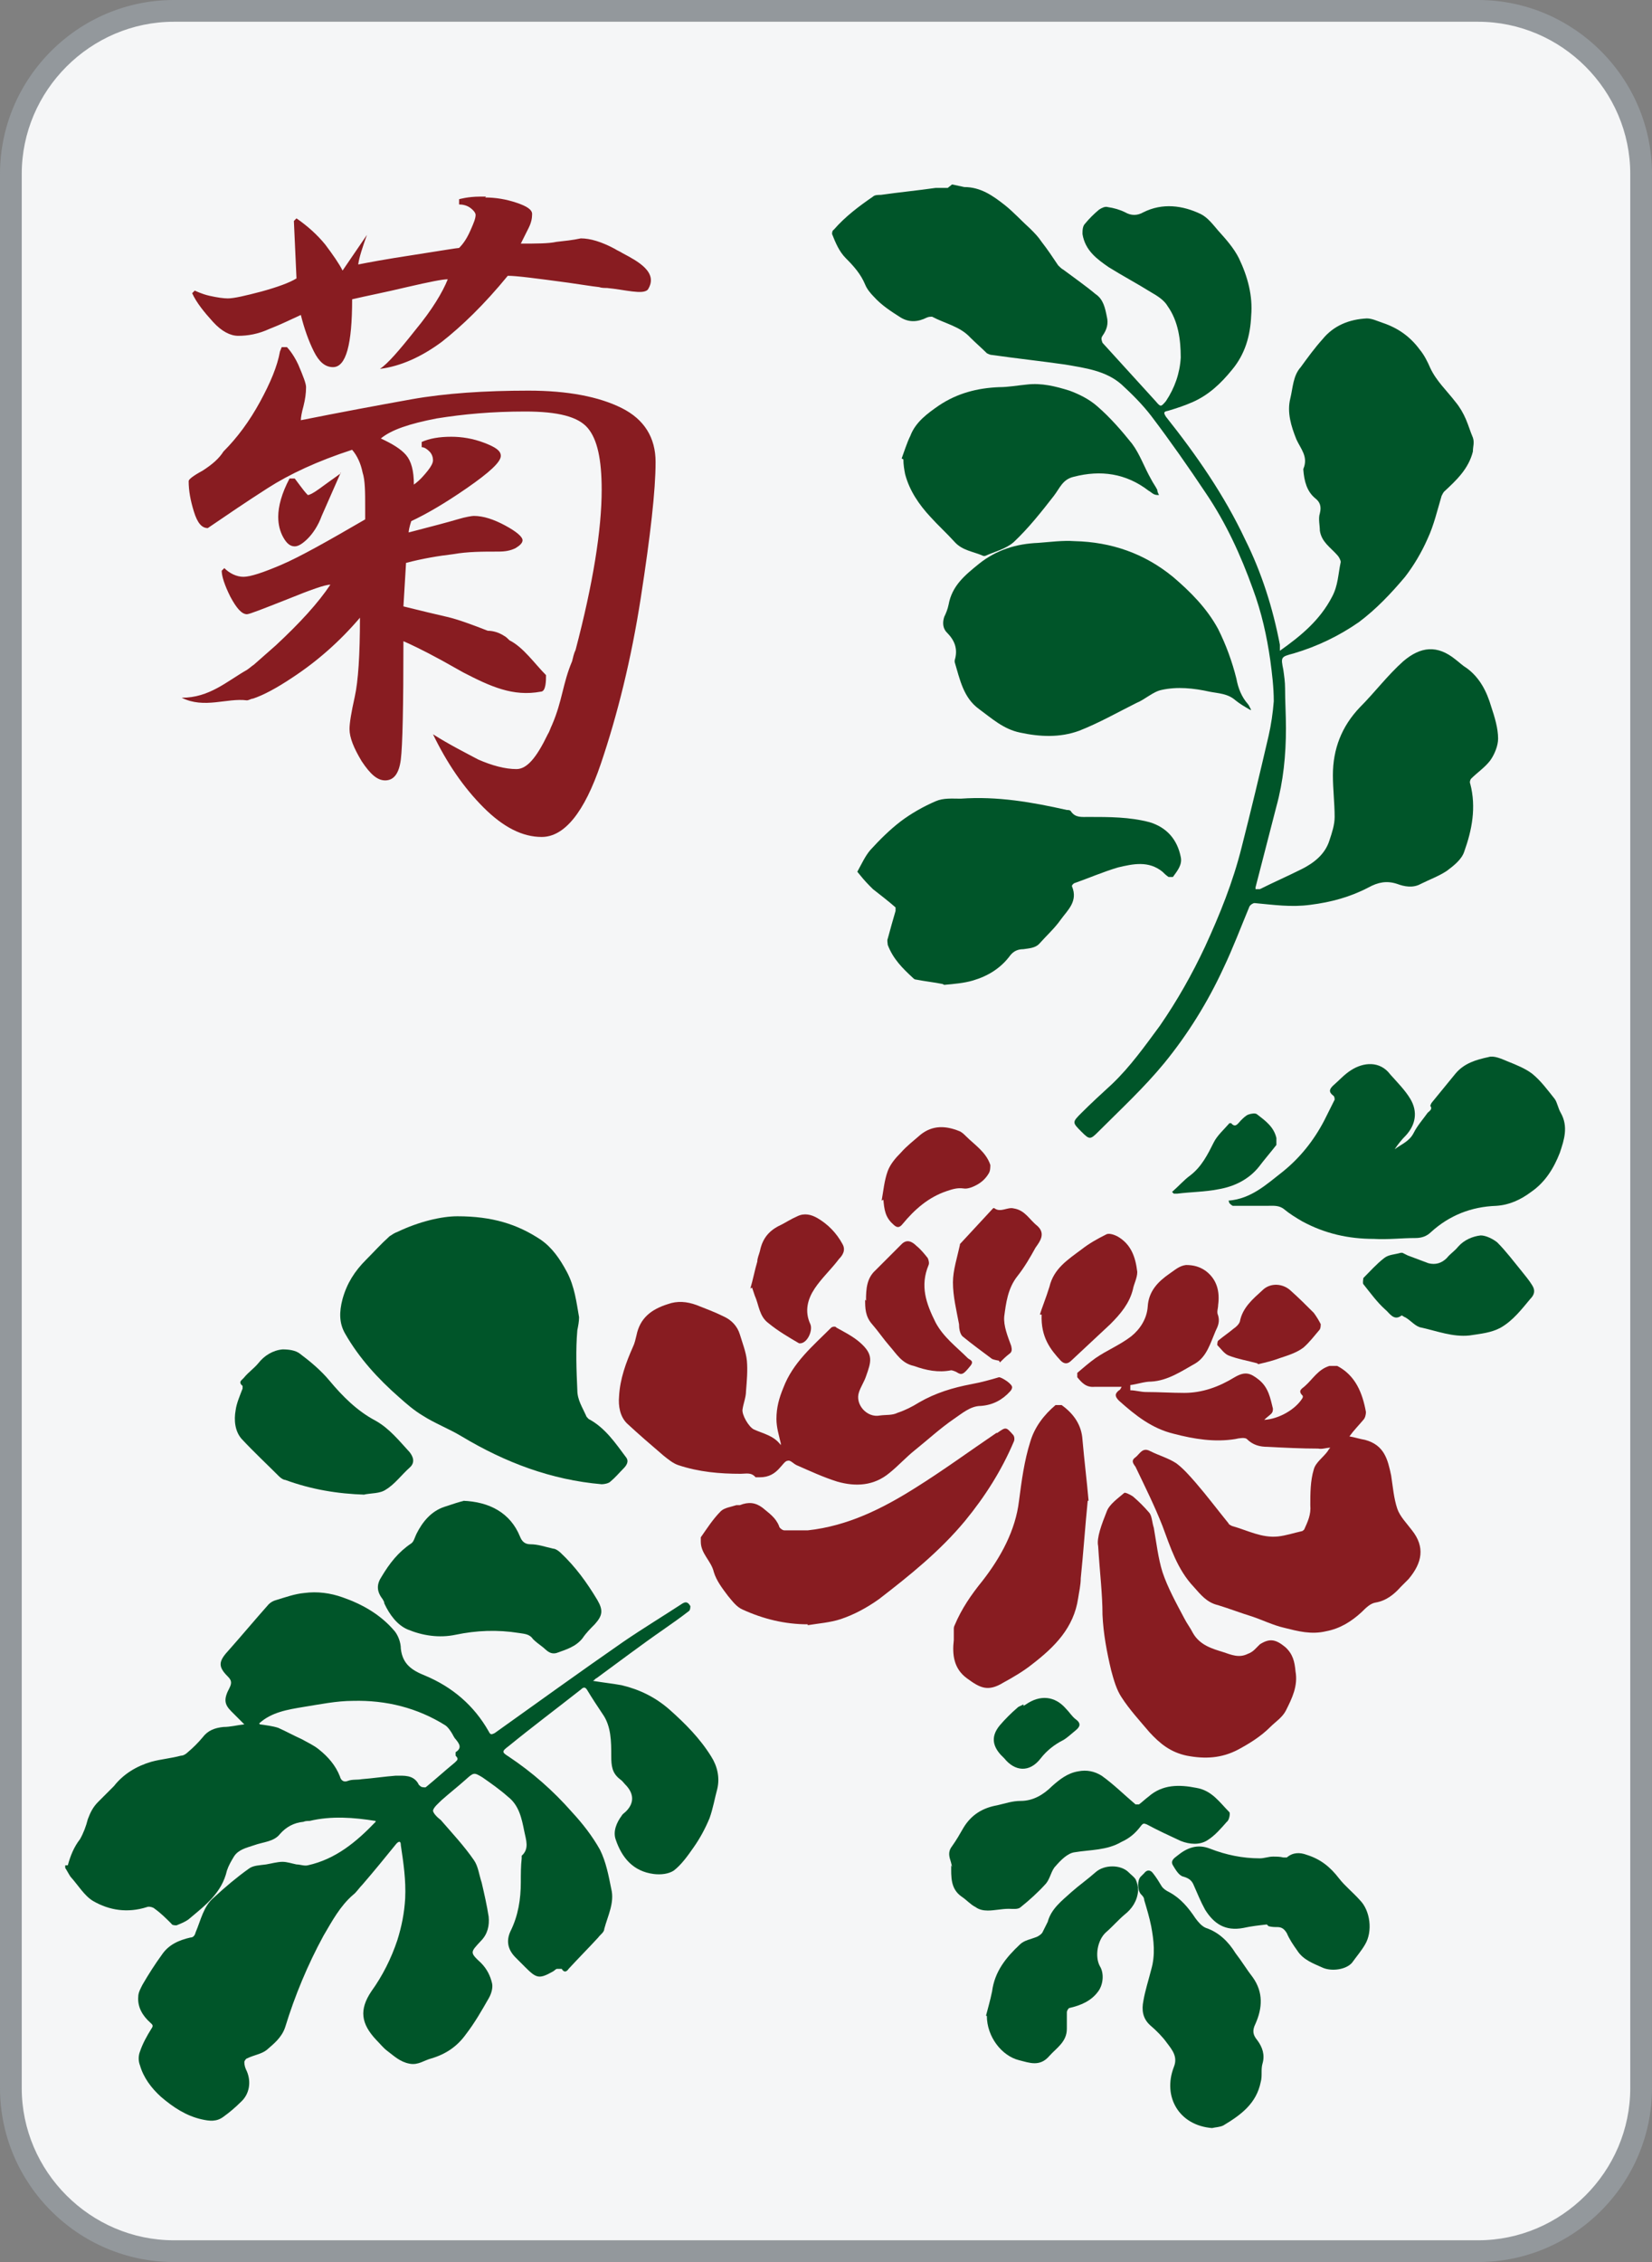 <?xml version="1.0" encoding="UTF-8"?>
<svg id="_图层_1" data-name="图层 1" xmlns="http://www.w3.org/2000/svg" viewBox="0 0 19 26">
  <rect x="0" y="0" width="19" height="26" fill="#808080" stroke="none"/>
  <defs>
    <style>
      .cls-1 {
        fill: #005529;
      }

      .cls-2 {
        fill: #93989c;
      }

      .cls-3 {
        fill: #881c21;
      }

      .cls-4 {
        fill: #f5f6f7;
      }
    </style>
  </defs>
  <g>
    <rect class="cls-4" x=".12" y=".12" width="18.75" height="25.75" rx="1.88" ry="1.88"/>
    <path class="cls-2" d="M17,.25c.96,0,1.75,.79,1.75,1.75V24c0,.96-.79,1.75-1.75,1.75H2c-.96,0-1.75-.79-1.75-1.75V2C.25,1.04,1.04,.25,2,.25h15M17,0H2C.9,0,0,.9,0,2V24C0,25.1,.9,26,2,26h15c1.1,0,2-.9,2-2V2C19,.9,18.1,0,17,0h0Z"/>
  </g>
  <g>
    <path class="cls-1" d="M.78,21.44c.03-.11,.07-.21,.14-.3,.04-.07,.07-.15,.09-.23,.03-.08,.06-.14,.12-.2,.06-.06,.12-.12,.18-.18,.11-.14,.26-.23,.43-.28,.11-.03,.23-.04,.34-.07,.03,0,.06-.02,.08-.04,.06-.05,.12-.11,.17-.17,.06-.08,.14-.11,.24-.12,.08,0,.15-.02,.24-.03-.06-.06-.1-.1-.15-.15-.08-.08-.09-.14-.02-.27,.03-.06,.02-.09-.02-.13-.11-.11-.11-.17,0-.29,.16-.18,.31-.36,.47-.54,.02-.02,.05-.04,.09-.05,.1-.03,.21-.07,.32-.08,.15-.02,.3,0,.44,.05,.23,.08,.44,.2,.6,.39,.04,.05,.07,.13,.07,.2,.02,.18,.13,.25,.28,.31,.31,.13,.56,.34,.73,.64,.02,.04,.03,.04,.07,.02,.49-.35,.99-.71,1.48-1.05,.22-.15,.45-.29,.68-.44,.05-.03,.07,0,.09,.03,0,.01,0,.05-.02,.06-.09,.07-.19,.14-.29,.21-.26,.18-.51,.37-.77,.56-.01,0-.02,.02-.04,.03,.12,.02,.22,.03,.33,.05,.21,.05,.39,.14,.55,.28,.18,.16,.35,.33,.48,.54,.07,.11,.1,.24,.07,.37-.03,.11-.05,.23-.09,.34-.05,.12-.11,.23-.18,.33-.07,.1-.14,.2-.23,.27-.06,.04-.15,.05-.23,.04-.24-.03-.37-.19-.44-.4-.03-.09,.01-.19,.07-.27,.01-.02,.03-.03,.05-.05,.1-.1,.09-.21-.01-.31-.02-.02-.03-.04-.06-.06-.09-.07-.1-.15-.1-.27,0-.16,0-.34-.1-.48-.06-.09-.12-.18-.18-.28-.02-.03-.04-.03-.07,0-.28,.22-.56,.43-.83,.65-.08,.06-.08,.07,0,.12,.27,.18,.51,.39,.73,.64,.12,.13,.23,.27,.32,.43,.07,.14,.1,.3,.13,.45,.04,.16-.04,.31-.08,.46,0,.04-.05,.07-.07,.1-.11,.12-.23,.24-.34,.36-.02,.03-.05,.05-.08,0,0,0-.03,0-.05,0-.02,0-.03,.02-.05,.03-.16,.09-.19,.08-.32-.05-.04-.04-.07-.07-.11-.11-.09-.09-.11-.19-.06-.3,.09-.18,.12-.37,.12-.57,0-.09,0-.18,.01-.27,0-.01,0-.02,0-.03,.09-.08,.05-.18,.03-.28-.03-.15-.06-.3-.19-.4-.09-.08-.19-.15-.29-.22-.1-.06-.1-.06-.2,.03-.09,.08-.18,.15-.27,.23-.04,.04-.09,.08-.1,.12,0,.03,.05,.08,.09,.11,.13,.15,.27,.3,.38,.46,.05,.07,.06,.17,.09,.26,.03,.13,.06,.26,.08,.39,.01,.1-.01,.2-.09,.28-.12,.13-.13,.13,0,.25,.07,.07,.11,.15,.13,.24,.01,.05-.01,.12-.04,.17-.08,.14-.16,.28-.26,.41-.1,.14-.23,.23-.4,.28-.08,.02-.15,.08-.25,.06-.11-.02-.18-.09-.26-.15-.04-.03-.08-.08-.12-.12-.18-.19-.2-.35-.06-.56,.13-.18,.23-.38,.3-.59,.05-.16,.08-.31,.09-.48,.01-.21-.02-.41-.05-.61,0-.05-.02-.05-.05-.02-.13,.16-.26,.32-.39,.47-.04,.04-.07,.09-.11,.12-.15,.13-.24,.3-.34,.47-.18,.33-.33,.69-.44,1.05-.04,.12-.13,.19-.21,.26-.06,.05-.15,.06-.23,.1-.01,0-.03,.03-.03,.04,0,.04,.01,.07,.03,.11,.05,.12,.03,.26-.07,.35-.06,.06-.13,.12-.2,.17-.08,.06-.16,.05-.25,.03-.18-.04-.33-.14-.47-.26-.11-.1-.2-.22-.24-.36-.02-.05-.02-.11,0-.16,.03-.09,.08-.18,.13-.26,.03-.04,.01-.05-.01-.07-.09-.08-.15-.18-.14-.3,0-.05,.03-.1,.05-.14,.07-.12,.14-.23,.22-.34,.08-.12,.2-.17,.33-.2,.03,0,.05-.02,.06-.06,.06-.14,.09-.3,.21-.4,.13-.12,.26-.23,.4-.33,.05-.04,.13-.04,.2-.05,.06-.01,.13-.03,.19-.03,.05,0,.11,.02,.16,.03,.04,0,.09,.02,.13,.01,.32-.07,.56-.27,.78-.5,0,0,0,0,0-.01-.25-.04-.51-.06-.76,0-.02,0-.05,0-.07,.01-.11,.01-.2,.06-.27,.14-.07,.09-.19,.09-.3,.13-.09,.03-.18,.05-.23,.13-.03,.05-.06,.1-.08,.16-.06,.26-.25,.4-.44,.56-.04,.03-.09,.05-.14,.07-.02,0-.05,0-.06-.02-.06-.06-.12-.12-.19-.17-.02-.02-.07-.03-.09-.02-.22,.07-.43,.04-.62-.07-.1-.06-.17-.18-.26-.28-.02-.03-.04-.07-.06-.1v-.03Zm2.21-1.62c.07,.01,.15,.02,.21,.04,.09,.04,.18,.09,.27,.13,.07,.04,.14,.07,.2,.12,.1,.08,.19,.18,.24,.31,.01,.04,.04,.07,.09,.05,.05-.02,.11-.01,.16-.02,.13-.01,.26-.03,.39-.04,.1,0,.2-.01,.26,.09,0,.01,.02,.03,.04,.04,.01,0,.04,.01,.05,0,.11-.09,.22-.19,.33-.28,.03-.03,.05-.04,.01-.08,0,0,0-.03,0-.04,.08-.05,.04-.1,0-.15-.02-.02-.03-.05-.05-.08-.02-.03-.04-.06-.07-.08-.32-.2-.68-.29-1.06-.28-.19,0-.38,.04-.57,.07-.18,.03-.37,.06-.51,.19Z"/>
    <path class="cls-1" d="M10.95,2.12s.09,.02,.14,.03c.19,0,.33,.1,.47,.21,.1,.08,.19,.18,.29,.27,.05,.05,.09,.09,.13,.15,.07,.09,.13,.18,.19,.27,.02,.02,.04,.04,.06,.05,.12,.09,.25,.18,.37,.28,.09,.06,.11,.16,.13,.26,.02,.08,0,.15-.05,.22-.02,.03-.01,.05,0,.08,.2,.22,.4,.44,.61,.67,.06,.07,.06,.07,.12,0,.1-.15,.16-.32,.17-.5,0-.21-.03-.42-.15-.59-.04-.07-.12-.12-.19-.16-.16-.1-.33-.19-.49-.29-.13-.09-.27-.19-.3-.38,0-.04,0-.09,.03-.12,.05-.06,.1-.11,.16-.16,.03-.02,.07-.04,.1-.03,.07,.01,.14,.03,.2,.06,.07,.04,.14,.04,.21,0,.22-.11,.45-.08,.66,.02,.08,.04,.14,.12,.2,.19,.09,.1,.18,.2,.24,.32,.1,.21,.16,.43,.14,.66-.01,.23-.07,.44-.22,.62-.13,.16-.27,.29-.45,.37-.09,.04-.18,.07-.28,.1-.04,.01-.07,.01-.03,.07,.35,.44,.67,.9,.91,1.41,.19,.38,.32,.79,.4,1.21,0,.02,0,.04,0,.07,.24-.17,.46-.35,.6-.62,.07-.13,.07-.26,.1-.4,0-.02-.02-.06-.04-.08-.08-.09-.18-.15-.2-.28,0-.06-.02-.14,0-.2,.02-.08,0-.13-.05-.17-.1-.08-.13-.2-.14-.33,0,0,0,0,0-.01,.06-.14-.03-.23-.08-.34-.06-.15-.11-.31-.07-.47,.03-.12,.03-.26,.12-.36,.08-.11,.16-.22,.25-.32,.13-.16,.31-.23,.51-.24,.06,0,.12,.03,.18,.05,.18,.06,.32,.16,.43,.31,.05,.06,.09,.14,.12,.21,.07,.15,.19,.26,.29,.39,.05,.06,.09,.13,.12,.2,.03,.07,.05,.14,.08,.21,.02,.06,0,.1,0,.16-.05,.2-.19,.33-.33,.46-.01,.01-.02,.03-.03,.05-.05,.17-.09,.34-.16,.49-.07,.16-.16,.31-.26,.44-.16,.19-.33,.37-.53,.52-.23,.16-.48,.28-.75,.36-.15,.04-.15,.04-.12,.19,.01,.07,.02,.14,.02,.21,0,.15,.01,.31,.01,.46,0,.31-.03,.61-.11,.9-.08,.31-.16,.62-.24,.93,0,0,0,.02,0,.02,.02,0,.03,0,.05,0,.16-.08,.32-.15,.48-.23,.14-.07,.27-.17,.32-.33,.03-.09,.06-.18,.06-.27,0-.16-.02-.32-.02-.48,0-.3,.1-.56,.31-.78,.17-.17,.32-.37,.5-.53,.2-.17,.39-.19,.6-.02,.04,.03,.08,.07,.13,.1,.15,.11,.23,.27,.28,.44,.04,.12,.08,.25,.08,.37,0,.08-.04,.18-.09,.25-.06,.08-.15,.14-.22,.21-.01,.01-.02,.04-.01,.06,.07,.27,.02,.53-.07,.78-.03,.09-.12,.16-.2,.22-.09,.06-.2,.1-.3,.15-.09,.05-.19,.03-.27,0-.12-.04-.22-.02-.33,.04-.21,.11-.43,.17-.67,.2-.22,.03-.42,0-.64-.02-.02,0-.05,.02-.06,.04-.1,.24-.19,.48-.3,.71-.18,.39-.41,.76-.68,1.09-.23,.28-.5,.53-.76,.79-.09,.09-.1,.09-.19,0-.11-.11-.11-.11,0-.22,.11-.11,.23-.22,.35-.33,.21-.2,.38-.44,.55-.67,.2-.29,.37-.59,.52-.91,.17-.37,.32-.74,.42-1.14,.11-.43,.21-.85,.31-1.28,.03-.13,.05-.27,.06-.4,0-.16-.02-.32-.04-.47-.04-.28-.1-.55-.2-.82-.14-.39-.31-.76-.54-1.1-.2-.3-.41-.6-.63-.89-.1-.13-.22-.25-.34-.36-.18-.16-.42-.19-.65-.23-.28-.04-.56-.07-.84-.11-.02,0-.04-.01-.06-.02-.06-.06-.13-.12-.19-.18-.12-.13-.29-.16-.44-.24-.01,0-.04,0-.06,.01-.1,.05-.2,.06-.3,0-.11-.07-.22-.14-.31-.24-.04-.04-.08-.09-.1-.14-.05-.12-.13-.21-.22-.3-.08-.08-.12-.18-.16-.28,0-.01,0-.04,.02-.05,.13-.15,.29-.27,.45-.38,.02-.02,.06-.02,.09-.02,.21-.03,.42-.05,.63-.08h.14Z"/>
    <path class="cls-3" d="M13,15.98c.06,0,.12,.02,.18,.02,.15,0,.29,.01,.44,.01,.21,0,.4-.07,.58-.18,.12-.07,.18-.05,.28,.03,.11,.09,.13,.21,.16,.33,0,.02,0,.04-.02,.06-.02,.02-.05,.04-.08,.07,.17-.01,.36-.12,.44-.25,0,0,.01-.02,0-.03-.06-.06,0-.08,.03-.11,.09-.08,.15-.19,.28-.23,.03,0,.06,0,.09,0,.21,.11,.29,.31,.33,.53,0,.03-.01,.07-.03,.09-.05,.06-.11,.12-.16,.19,.06,.01,.12,.03,.18,.04,.22,.06,.26,.22,.3,.41,.02,.13,.03,.26,.07,.38,.03,.09,.11,.17,.17,.25,.15,.19,.12,.37-.04,.56-.03,.03-.06,.06-.09,.09-.08,.09-.17,.16-.29,.18-.06,.01-.11,.06-.16,.11-.12,.11-.25,.19-.41,.22-.17,.04-.32,0-.48-.04-.13-.03-.25-.09-.37-.13-.13-.04-.26-.09-.39-.13-.13-.03-.2-.12-.28-.21-.19-.2-.27-.46-.36-.7-.09-.23-.2-.45-.31-.68-.02-.03-.06-.07,0-.11,.05-.04,.08-.12,.17-.07,.1,.05,.21,.08,.3,.14,.08,.06,.15,.14,.22,.22,.13,.15,.25,.31,.38,.47,0,.01,.02,.02,.04,.03,.18,.05,.34,.14,.53,.12,.09-.01,.18-.04,.27-.06,.01,0,.02-.01,.03-.02,.04-.09,.08-.17,.07-.28,0-.13,0-.28,.04-.41,.02-.08,.11-.14,.16-.21,0,0,.01-.02,.03-.04-.05,0-.09,.02-.14,.01-.19,0-.39-.01-.58-.02-.09,0-.17-.02-.24-.09-.02-.02-.09-.01-.13,0-.24,.04-.48,0-.71-.06-.25-.06-.44-.21-.63-.38-.05-.05-.05-.08,0-.12,.01,0,.02-.02,.03-.04-.1,0-.21,0-.31,0-.1,.01-.15-.05-.2-.11,0,0,0-.04,0-.05,.07-.06,.14-.12,.21-.17,.13-.09,.28-.15,.41-.25,.1-.08,.18-.2,.19-.34,.01-.18,.12-.29,.25-.38,.06-.04,.11-.09,.19-.1,.09,0,.16,.02,.23,.07,.13,.1,.16,.24,.14,.39,0,.04-.02,.08,0,.12,.02,.07,0,.12-.03,.18-.06,.14-.1,.29-.23,.37-.16,.09-.32,.2-.51,.21-.08,0-.16,.03-.24,.04,0,0,0,.02,0,.02Z"/>
    <path class="cls-1" d="M5.26,13.98c.4,0,.69,.09,.96,.27,.13,.09,.22,.22,.3,.37,.09,.17,.11,.35,.14,.52,0,.05-.01,.1-.02,.15-.02,.23-.01,.46,0,.69,0,.11,.06,.2,.1,.29,0,.01,.02,.03,.03,.04,.19,.1,.31,.28,.43,.44,.04,.05,0,.1-.03,.13-.05,.05-.09,.1-.15,.15-.02,.02-.07,.03-.1,.03-.58-.05-1.11-.25-1.61-.55-.15-.09-.31-.15-.45-.24-.1-.06-.18-.13-.27-.21-.24-.21-.46-.45-.62-.73-.07-.12-.07-.25-.03-.4,.05-.18,.14-.32,.27-.45,.09-.09,.17-.18,.27-.27,.03-.02,.06-.04,.09-.05,.25-.12,.51-.18,.69-.18Z"/>
    <path class="cls-1" d="M14.38,8.16c-.07-.04-.12-.07-.17-.11-.09-.08-.2-.08-.3-.1-.18-.04-.37-.06-.55-.02-.1,.02-.19,.11-.29,.15-.22,.11-.43,.23-.66,.32-.22,.08-.45,.07-.68,.02-.19-.04-.32-.16-.47-.27-.18-.13-.22-.34-.28-.54,0,0,0-.01,0-.02,.04-.13,0-.23-.09-.32-.05-.05-.05-.12-.03-.18,.02-.04,.04-.09,.05-.14,.04-.22,.19-.34,.35-.47,.2-.16,.43-.23,.68-.24,.14-.01,.28-.03,.42-.02,.42,.01,.8,.14,1.13,.41,.2,.17,.39,.36,.52,.6,.09,.18,.16,.37,.21,.57,.02,.11,.06,.21,.13,.29,.01,.01,.02,.03,.04,.07Z"/>
    <path class="cls-1" d="M14.13,13.8c.26-.02,.44-.19,.62-.33,.2-.16,.36-.36,.48-.59,.04-.08,.08-.16,.12-.24,0-.01,0-.04-.02-.05-.05-.04-.04-.07,0-.11,.07-.06,.13-.13,.21-.18,.14-.09,.33-.11,.45,.05,.08,.09,.17,.18,.23,.28,.09,.15,.06,.3-.05,.42-.05,.05-.09,.1-.13,.16,.08-.06,.17-.09,.22-.19,.04-.08,.11-.16,.16-.23,.02-.02,.06-.04,.03-.08,0,0,.01-.03,.02-.04,.09-.11,.18-.22,.27-.33,.1-.12,.24-.16,.38-.19,.06-.02,.15,.02,.22,.05,.1,.04,.2,.08,.28,.14,.1,.08,.18,.19,.26,.29,.03,.04,.04,.11,.07,.16,.09,.16,.04,.31-.01,.46-.07,.18-.17,.34-.33,.45-.12,.09-.25,.15-.4,.16-.29,.01-.54,.11-.75,.3-.05,.05-.11,.07-.18,.07-.16,0-.32,.02-.48,.01-.29,0-.56-.06-.82-.2-.07-.04-.15-.09-.21-.14-.06-.05-.13-.04-.2-.04-.13,0-.26,0-.39,0,0,0-.01,0-.04-.03Z"/>
    <path class="cls-3" d="M8.98,16.59c-.02-.09-.05-.18-.05-.28,0-.13,.03-.24,.08-.36,.11-.29,.34-.48,.55-.69,.01-.01,.05-.02,.06,0,.09,.05,.19,.1,.27,.17,.16,.14,.13,.22,.07,.39-.02,.06-.06,.12-.08,.18-.05,.14,.09,.3,.24,.27,.07-.01,.14,0,.2-.03,.09-.03,.17-.07,.25-.12,.19-.11,.39-.17,.6-.21,.11-.02,.22-.05,.32-.08,.03,0,.16,.08,.15,.12,0,.01-.01,.03-.02,.04-.09,.1-.2,.16-.34,.17-.12,0-.22,.09-.31,.15-.16,.11-.3,.24-.45,.36-.1,.08-.19,.18-.29,.26-.18,.15-.39,.16-.6,.1-.16-.05-.31-.12-.47-.19-.04-.02-.07-.06-.1-.05-.03,0-.06,.05-.09,.08-.06,.07-.13,.11-.23,.11-.02,0-.04,0-.05,0-.05-.06-.11-.04-.17-.04-.24,0-.48-.02-.72-.1-.06-.02-.12-.07-.17-.11-.14-.12-.28-.24-.42-.37-.08-.08-.1-.2-.09-.31,.01-.2,.08-.39,.16-.57,.02-.04,.03-.09,.04-.13,.04-.2,.17-.3,.36-.36,.11-.04,.22-.03,.33,.01,.1,.04,.21,.08,.31,.13,.09,.04,.16,.11,.19,.21,.03,.1,.07,.2,.08,.3,.01,.11,0,.23-.01,.35,0,.07-.03,.14-.04,.21-.01,.06,.07,.2,.13,.23,.11,.05,.23,.07,.31,.18Z"/>
    <path class="cls-1" d="M10.84,11.31c-.1-.02-.2-.03-.3-.05-.02,0-.03-.01-.04-.02-.12-.11-.23-.22-.29-.38,0-.02-.01-.05,0-.07,.03-.11,.06-.22,.09-.32,0-.01,0-.03,0-.04-.08-.07-.17-.14-.26-.21-.01-.01-.03-.03-.04-.04-.05-.05-.1-.11-.14-.16,.05-.09,.09-.18,.15-.25,.11-.12,.22-.23,.35-.33,.12-.09,.26-.17,.4-.23,.09-.04,.19-.03,.29-.03,.42-.03,.82,.04,1.22,.13,.02,0,.04,0,.05,.02,.05,.07,.12,.06,.2,.06,.24,0,.47,0,.7,.06,.2,.06,.32,.2,.36,.4,.02,.09-.04,.16-.09,.23,0,0-.03,0-.05,0-.03-.02-.05-.04-.07-.06-.16-.13-.34-.09-.51-.05-.17,.05-.33,.12-.5,.18-.01,0-.04,.03-.03,.04,.07,.17-.05,.27-.13,.38-.07,.1-.16,.18-.24,.27-.05,.06-.13,.06-.19,.07-.06,0-.11,.02-.15,.07-.11,.15-.26,.24-.43,.29-.1,.03-.22,.04-.33,.05Z"/>
    <path class="cls-3" d="M12.63,17.77c-.02-.09,.04-.25,.1-.4,.03-.08,.13-.15,.2-.21,.01-.01,.07,.02,.1,.04,.07,.06,.13,.12,.19,.19,.03,.04,.03,.11,.05,.17,.03,.17,.05,.35,.1,.51,.06,.18,.16,.36,.25,.53,.03,.06,.07,.11,.1,.17,.08,.14,.22,.18,.35,.22,.09,.03,.18,.07,.28,.02,.03-.01,.06-.03,.08-.05,.02-.02,.04-.04,.06-.06,.11-.07,.18-.06,.29,.03,.09,.08,.11,.17,.12,.28,.03,.17-.04,.31-.11,.45-.04,.08-.12,.13-.18,.19-.11,.11-.24,.19-.37,.26-.19,.1-.38,.11-.59,.07-.19-.04-.31-.14-.43-.27-.11-.13-.23-.26-.32-.4-.06-.09-.09-.2-.12-.31-.05-.21-.09-.42-.1-.64,0-.24-.03-.47-.05-.79Z"/>
    <path class="cls-1" d="M10.37,5.27c.03-.08,.06-.18,.1-.26,.06-.16,.2-.26,.33-.35,.21-.14,.44-.2,.69-.21,.11,0,.21-.02,.32-.03,.17-.02,.33,.02,.49,.07,.11,.04,.23,.1,.32,.18,.15,.13,.28,.28,.4,.43,.09,.12,.14,.27,.22,.41,.02,.04,.05,.08,.07,.12,0,.02,.01,.04,.02,.06-.02,0-.04,0-.06-.01-.02-.01-.04-.03-.06-.04-.26-.2-.55-.24-.86-.16-.13,.03-.16,.13-.23,.22-.14,.18-.29,.37-.46,.53-.09,.08-.22,.11-.33,.16,0,0-.01,0-.02,0-.11-.05-.24-.06-.33-.16-.09-.1-.19-.19-.28-.29-.13-.14-.24-.3-.29-.49-.01-.05-.02-.11-.02-.17Z"/>
    <path class="cls-3" d="M9.29,18.67c-.26,0-.51-.06-.75-.17-.07-.03-.12-.1-.17-.16-.06-.08-.13-.17-.16-.27-.03-.13-.15-.21-.15-.35,0-.02,0-.04,0-.05,.07-.1,.14-.21,.23-.3,.04-.04,.12-.05,.18-.07,.01,0,.03,0,.04,0,.1-.04,.18-.03,.26,.03,.07,.06,.15,.11,.19,.21,0,.02,.04,.05,.06,.05,.09,0,.18,0,.27,0,.46-.05,.86-.25,1.24-.49,.32-.2,.62-.42,.93-.63,0,0,0,0,.01,0,.1-.07,.1-.07,.18,.02,.02,.02,.02,.06,.01,.08-.14,.33-.33,.63-.56,.91-.29,.35-.64,.63-.99,.9-.14,.1-.29,.18-.44,.23-.12,.04-.26,.05-.38,.07Z"/>
    <path class="cls-1" d="M5.32,17.25c.31,.01,.55,.14,.66,.41,.02,.05,.05,.09,.12,.09,.09,0,.17,.03,.26,.05,.03,0,.07,.03,.09,.05,.17,.16,.3,.34,.42,.54,.07,.12,.06,.18-.03,.28-.05,.05-.1,.1-.14,.16-.08,.1-.19,.13-.3,.17-.08,.02-.12-.04-.16-.07-.04-.03-.08-.06-.11-.09-.04-.06-.1-.06-.16-.07-.25-.04-.49-.03-.73,.02-.19,.04-.38,.01-.55-.06-.12-.05-.21-.17-.27-.3,0-.02-.01-.03-.02-.05-.07-.09-.07-.17-.01-.26,.09-.15,.19-.28,.34-.38,.03-.02,.04-.07,.06-.11,.07-.14,.17-.26,.32-.31,.09-.03,.18-.06,.23-.07Z"/>
    <path class="cls-3" d="M12.51,17.25c-.03,.3-.05,.6-.08,.89,0,.08-.02,.16-.03,.23-.05,.34-.27,.56-.53,.76-.1,.08-.22,.15-.33,.21-.18,.11-.27,.06-.42-.05-.15-.11-.17-.27-.15-.44,0-.04,0-.08,0-.12,0-.02,0-.03,.01-.05,.08-.19,.19-.35,.32-.51,.21-.27,.38-.58,.42-.92,.03-.23,.06-.46,.13-.68,.05-.17,.16-.31,.29-.42,.01,0,.05,0,.07,0,.14,.1,.23,.23,.24,.4,.02,.23,.05,.47,.07,.7Z"/>
    <path class="cls-1" d="M13.94,24.46c-.38-.03-.57-.36-.44-.7,.05-.12-.02-.2-.08-.28-.05-.07-.12-.14-.19-.2-.09-.08-.1-.18-.08-.28,.02-.12,.06-.24,.09-.36,.05-.17,.03-.34,0-.5-.02-.1-.05-.2-.08-.3,0-.03-.02-.05-.04-.07-.04-.05-.04-.16,0-.2,.01-.01,.03-.03,.04-.04,.03-.04,.07-.04,.1,0,.04,.05,.07,.1,.1,.15,.02,.03,.05,.05,.09,.07,.13,.07,.22,.18,.3,.3,.03,.04,.07,.09,.12,.11,.15,.05,.26,.16,.34,.29,.07,.09,.13,.19,.2,.28,.12,.17,.11,.35,.03,.53-.04,.08-.03,.13,.02,.19,.06,.08,.09,.17,.06,.27-.02,.07,0,.14-.02,.21-.05,.25-.23,.38-.43,.5-.04,.02-.09,.02-.13,.03Z"/>
    <path class="cls-1" d="M10.95,21.46s-.01-.05-.02-.08c-.02-.06-.02-.11,.02-.16,.05-.07,.09-.14,.13-.21,.09-.15,.22-.23,.39-.26,.09-.02,.17-.05,.27-.05,.14,0,.26-.07,.36-.17,.09-.08,.18-.15,.3-.17,.1-.02,.19,0,.27,.05,.14,.1,.26,.22,.39,.33,0,0,.03,0,.04,0,.04-.03,.07-.06,.11-.09,.16-.14,.35-.14,.55-.1,.18,.03,.27,.17,.38,.28,.01,.01,0,.09-.03,.11-.07,.08-.14,.16-.22,.21-.09,.06-.21,.05-.31,.01-.13-.06-.26-.12-.39-.19-.03-.01-.04-.02-.07,.02-.06,.08-.13,.14-.22,.18-.17,.1-.36,.09-.54,.12-.08,.01-.16,.09-.22,.16-.05,.05-.06,.14-.11,.2-.09,.1-.19,.19-.29,.27-.03,.03-.09,.02-.14,.02-.08,0-.16,.02-.24,.02-.05,0-.1-.01-.14-.04-.06-.03-.1-.08-.16-.12-.13-.09-.12-.23-.12-.36Z"/>
    <path class="cls-1" d="M4.2,17.18c-.32-.01-.62-.06-.92-.17-.02,0-.05-.02-.07-.04-.14-.14-.29-.28-.43-.43-.08-.09-.09-.22-.07-.33,.01-.08,.05-.17,.08-.25,0,0,0-.03,0-.03-.06-.05,0-.07,.02-.1,.05-.06,.11-.1,.16-.16,.07-.09,.17-.15,.28-.16,.07,0,.15,.01,.2,.05,.12,.09,.24,.19,.34,.31,.15,.18,.32,.35,.53,.46,.16,.09,.27,.23,.39,.36,.04,.05,.07,.12,0,.18-.09,.08-.17,.19-.27,.25-.07,.05-.17,.04-.26,.06Z"/>
    <path class="cls-1" d="M11.34,23.17c.02-.08,.05-.18,.07-.28,.03-.23,.16-.39,.32-.54,.05-.05,.13-.06,.2-.09,.02-.01,.05-.03,.06-.05,.02-.04,.04-.08,.06-.12,.04-.15,.16-.24,.27-.34,.09-.08,.19-.15,.28-.23,.1-.09,.29-.09,.38,0,.03,.03,.06,.05,.08,.08,.02,.04,.03,.09,.03,.13-.01,.12-.07,.21-.16,.28-.07,.06-.14,.14-.21,.2-.1,.09-.13,.28-.07,.39,.05,.08,.04,.21-.02,.29-.08,.11-.2,.16-.33,.19-.01,0-.03,.03-.03,.05,0,.06,0,.13,0,.19,0,.15-.12,.22-.2,.31-.11,.13-.23,.08-.35,.05-.2-.05-.37-.27-.37-.51Z"/>
    <path class="cls-1" d="M14.57,22.12c-.09,.01-.18,.02-.27,.04-.21,.04-.34-.05-.44-.21-.05-.09-.09-.19-.13-.28-.02-.05-.05-.08-.12-.1-.05-.01-.09-.08-.12-.13-.03-.05,.01-.08,.05-.11,.11-.09,.23-.14,.38-.08,.18,.07,.37,.11,.57,.11,.05,0,.1-.02,.15-.02,.04,0,.08,0,.12,.01,.01,0,.03,0,.04,0,.07-.06,.15-.06,.23-.03,.16,.05,.27,.14,.37,.27,.07,.09,.16,.16,.24,.25,.12,.12,.15,.36,.06,.51-.04,.07-.1,.14-.15,.21-.07,.08-.23,.1-.33,.06-.11-.05-.23-.09-.3-.2-.05-.07-.09-.13-.12-.2-.03-.05-.06-.07-.11-.07-.03,0-.06,0-.1-.01Z"/>
    <path class="cls-1" d="M16.13,14.4s.04,.02,.06,.03c.08,.03,.16,.06,.24,.09,.08,.02,.15,0,.21-.06,.04-.05,.09-.08,.13-.13,.07-.08,.17-.12,.26-.13,.06,0,.14,.04,.19,.08,.1,.1,.19,.22,.28,.33,.04,.05,.09,.11,.12,.16,.04,.06,.03,.11-.02,.16-.1,.12-.2,.25-.34,.33-.11,.06-.23,.07-.36,.09-.19,.02-.37-.05-.55-.09-.07-.01-.12-.08-.19-.12-.01,0-.03-.02-.04-.02-.09,.07-.14-.03-.19-.07-.09-.08-.17-.19-.25-.29-.01-.01,0-.06,0-.07,.08-.08,.15-.16,.24-.23,.05-.04,.12-.04,.19-.06Z"/>
    <path class="cls-3" d="M11.49,15.64s-.06-.01-.08-.02c-.12-.09-.23-.17-.34-.26-.03-.03-.04-.09-.04-.14-.03-.16-.07-.32-.07-.48,0-.14,.05-.29,.08-.43,0,0,0,0,0-.01,.13-.14,.25-.27,.38-.41,0,0,.01-.01,.02,0,.07,.05,.15-.02,.22,0,.13,.02,.18,.13,.27,.2,.1,.09,.03,.18-.02,.25-.06,.11-.13,.23-.21,.33-.11,.14-.13,.31-.15,.46-.01,.11,.04,.23,.08,.34,.01,.04,.01,.07-.02,.09-.04,.03-.08,.07-.11,.1Z"/>
    <path class="cls-3" d="M11.96,15.11c.02-.07,.07-.19,.11-.32,.05-.21,.21-.31,.37-.43,.09-.07,.18-.12,.28-.17,.03-.02,.09,0,.13,.02,.16,.09,.21,.24,.23,.41,0,.07-.04,.14-.05,.2-.04,.16-.14,.28-.26,.4-.15,.14-.3,.28-.45,.42-.04,.04-.08,.04-.12,0-.12-.13-.23-.27-.22-.53Z"/>
    <path class="cls-3" d="M8.63,14.81c.03-.1,.05-.21,.08-.31,0-.04,.02-.08,.03-.12,.03-.15,.11-.24,.24-.3,.06-.03,.12-.07,.19-.1,.08-.04,.16-.02,.23,.02,.12,.07,.22,.17,.29,.3,.04,.07,0,.13-.04,.17-.09,.12-.2,.22-.28,.34-.08,.12-.12,.26-.05,.41,.03,.07-.03,.21-.11,.22,0,0-.02,0-.02,0-.12-.07-.24-.14-.35-.23-.11-.08-.11-.21-.16-.32-.01-.03-.02-.06-.03-.09Z"/>
    <path class="cls-3" d="M9.96,14.95c0-.14,.01-.26,.11-.35,.1-.1,.2-.2,.3-.3,.06-.06,.12-.03,.17,.02,.05,.04,.09,.09,.13,.14,.01,.02,.02,.06,.01,.08-.1,.24-.03,.44,.08,.66,.09,.17,.24,.28,.37,.41,.02,.02,.08,.03,.03,.09-.08,.1-.1,.11-.16,.07-.02-.01-.05-.02-.06-.02-.15,.03-.29,0-.43-.05-.14-.03-.2-.14-.28-.23-.07-.08-.13-.17-.2-.25-.08-.09-.08-.19-.08-.28Z"/>
    <path class="cls-3" d="M10.14,13.8c.02-.11,.03-.23,.07-.34,.03-.08,.09-.15,.15-.21,.07-.08,.15-.14,.23-.21,.14-.11,.29-.1,.44-.04,.03,.01,.06,.04,.08,.06,.1,.1,.23,.18,.28,.33,0,.03,0,.07-.02,.1-.03,.05-.07,.09-.12,.12-.05,.03-.12,.06-.17,.05-.07-.01-.13,.01-.19,.03-.21,.07-.37,.21-.51,.38-.04,.05-.07,.04-.11,0-.09-.08-.1-.17-.11-.28Z"/>
    <path class="cls-3" d="M14.46,15.67c-.11-.03-.23-.05-.33-.09-.05-.02-.09-.08-.13-.12,0,0,0-.04,.01-.05,.06-.05,.12-.09,.18-.14,.03-.02,.06-.05,.07-.08,.03-.16,.15-.26,.26-.36,.09-.09,.24-.08,.33,.01,.09,.08,.17,.16,.26,.25,.03,.04,.06,.09,.08,.13,0,.01,0,.04-.01,.06-.06,.07-.12,.15-.19,.21-.08,.06-.18,.09-.27,.12-.08,.03-.16,.05-.25,.07Z"/>
    <path class="cls-1" d="M13.48,13.7c.07-.06,.14-.14,.21-.19,.13-.1,.2-.24,.27-.38,.04-.08,.12-.15,.18-.22,0,0,.02,0,.02,0,.05,.06,.08,0,.11-.03,.03-.03,.06-.06,.09-.07,.03-.01,.08-.02,.1,0,.09,.07,.19,.14,.22,.27,0,.02,0,.06,0,.08-.07,.09-.14,.17-.2,.25-.12,.15-.29,.23-.47,.26-.15,.03-.31,.03-.47,.05-.02,0-.03,0-.04,0Z"/>
    <path class="cls-1" d="M11.76,19.61s.03-.01,.04-.02c.16-.11,.33-.1,.46,.05,.04,.04,.07,.09,.11,.12,.07,.05,.05,.09,0,.13-.05,.04-.09,.08-.14,.11-.1,.05-.19,.12-.26,.21-.13,.17-.3,.15-.42,0-.01-.01-.03-.03-.04-.04-.1-.11-.11-.22-.01-.34,.06-.07,.13-.14,.2-.2,.02-.02,.04-.02,.07-.04,0,0,0,.01,0,.02Z"/>
  </g>
  <path class="cls-3" d="M3.24,3.99h.06s.07,.07,.13,.2c.06,.14,.09,.22,.09,.26,0,.07-.01,.14-.03,.22-.02,.07-.03,.13-.03,.16,.45-.09,.88-.17,1.27-.24,.39-.07,.85-.1,1.35-.1,.45,0,.81,.07,1.07,.2,.26,.13,.39,.34,.39,.62,0,.33-.06,.85-.17,1.56s-.27,1.35-.46,1.91c-.19,.56-.42,.84-.68,.84-.22,0-.44-.11-.67-.34-.23-.23-.42-.51-.58-.84,.19,.12,.37,.21,.52,.29,.16,.07,.31,.11,.44,.11,.12,0,.23-.13,.36-.4,.02-.03,.03-.07,.05-.11,.12-.28,.12-.47,.23-.73,.01-.04,.02-.09,.04-.13,.2-.76,.3-1.38,.3-1.84,0-.35-.05-.58-.16-.71s-.34-.19-.72-.19-.71,.03-1.02,.08c-.31,.06-.52,.13-.64,.23,.13,.06,.23,.12,.29,.19,.06,.07,.09,.18,.09,.34,.07-.05,.12-.11,.16-.16,.04-.05,.06-.09,.06-.12,0-.03-.01-.07-.04-.1-.03-.03-.06-.05-.09-.05v-.06c.09-.04,.2-.06,.34-.06,.12,0,.25,.02,.38,.07s.19,.09,.19,.15c0,.07-.13,.19-.39,.37-.26,.18-.47,.3-.64,.38-.02,.06-.03,.11-.03,.13,.27-.07,.46-.12,.56-.15,.1-.03,.17-.04,.19-.04,.11,0,.23,.04,.36,.11,.13,.07,.2,.13,.2,.17,0,.03-.03,.06-.08,.09-.06,.03-.12,.04-.2,.04-.18,0-.35,0-.52,.03-.17,.02-.35,.05-.54,.1l-.03,.5c.2,.05,.37,.09,.5,.12,.13,.03,.29,.09,.47,.16,.06,0,.13,.02,.19,.06,.02,.01,.04,.03,.06,.05,.16,.08,.29,.27,.42,.4,0,.06,0,.19-.06,.19-.32,.06-.58-.06-.89-.22-.09-.05-.18-.1-.25-.14-.22-.12-.37-.19-.44-.22,0,.75-.01,1.2-.03,1.36-.02,.16-.08,.24-.18,.24-.09,0-.17-.07-.27-.22-.09-.15-.14-.27-.14-.37,0-.07,.02-.19,.06-.37,.04-.18,.06-.48,.06-.91-.23,.27-.49,.5-.78,.69-.18,.12-.33,.2-.45,.24-.02,0-.05,.02-.07,.02-.23-.03-.49,.1-.75-.03,.32,0,.52-.19,.75-.32,.03-.02,.05-.04,.08-.06,.08-.07,.16-.14,.25-.22,.28-.26,.49-.49,.63-.7-.06,0-.23,.06-.5,.17-.28,.11-.43,.17-.46,.17-.06,0-.12-.07-.19-.2-.07-.14-.1-.24-.1-.3l.03-.03c.06,.06,.14,.1,.22,.1s.23-.05,.44-.14c.21-.09,.53-.27,.96-.52v-.14c0-.17,0-.31-.03-.4-.02-.1-.06-.19-.12-.26-.4,.13-.72,.28-.97,.44-.25,.16-.47,.31-.69,.46-.07,0-.12-.06-.16-.19-.04-.13-.06-.24-.06-.35,0-.02,.05-.06,.16-.12,.11-.07,.19-.14,.24-.22,.16-.16,.3-.35,.42-.57,.12-.22,.2-.41,.23-.58Zm2.34-1.72c.12,0,.24,.02,.36,.06,.12,.04,.18,.08,.18,.13s-.01,.1-.04,.16c-.03,.06-.06,.12-.09,.18,.18,0,.32,0,.41-.02,.09-.01,.19-.02,.28-.04,.11,0,.24,.04,.39,.12,.03,.02,.06,.03,.09,.05,.17,.09,.42,.22,.29,.42-.06,.06-.26,0-.47-.02-.03,0-.06,0-.09-.01-.09-.01-.21-.03-.35-.05-.37-.05-.6-.08-.7-.08-.27,.33-.53,.58-.76,.76-.23,.17-.47,.28-.71,.31,.09-.06,.22-.21,.41-.45,.19-.23,.31-.43,.37-.58-.06,0-.21,.03-.47,.09-.25,.06-.46,.1-.63,.14,0,.52-.07,.78-.22,.78-.09,0-.16-.06-.22-.18-.06-.12-.11-.26-.15-.42-.11,.05-.23,.11-.36,.16-.13,.06-.25,.08-.36,.08-.09,0-.19-.05-.29-.16-.1-.11-.19-.22-.24-.33l.03-.03s.08,.04,.17,.06c.09,.02,.16,.03,.21,.03,.07,0,.2-.03,.39-.08,.18-.05,.32-.1,.4-.15l-.03-.66,.03-.03c.13,.09,.24,.19,.33,.3,.09,.12,.16,.22,.2,.3l.28-.41c-.05,.14-.09,.26-.1,.34,.1-.02,.31-.06,.64-.11,.32-.05,.5-.08,.52-.08,.05-.05,.09-.11,.13-.2s.06-.14,.06-.18c0-.02-.02-.05-.06-.08-.04-.03-.09-.04-.13-.04v-.06s.1-.03,.24-.03h.07Zm-1.66,3.16l-.22,.5c-.04,.11-.1,.2-.16,.26-.06,.06-.11,.09-.15,.09-.05,0-.09-.03-.13-.1-.04-.07-.06-.15-.06-.24,0-.12,.04-.27,.13-.44h.06s.03,.04,.06,.08,.06,.08,.09,.11c.02,0,.06-.02,.13-.07,.07-.05,.15-.11,.25-.18Z"/>
</svg>